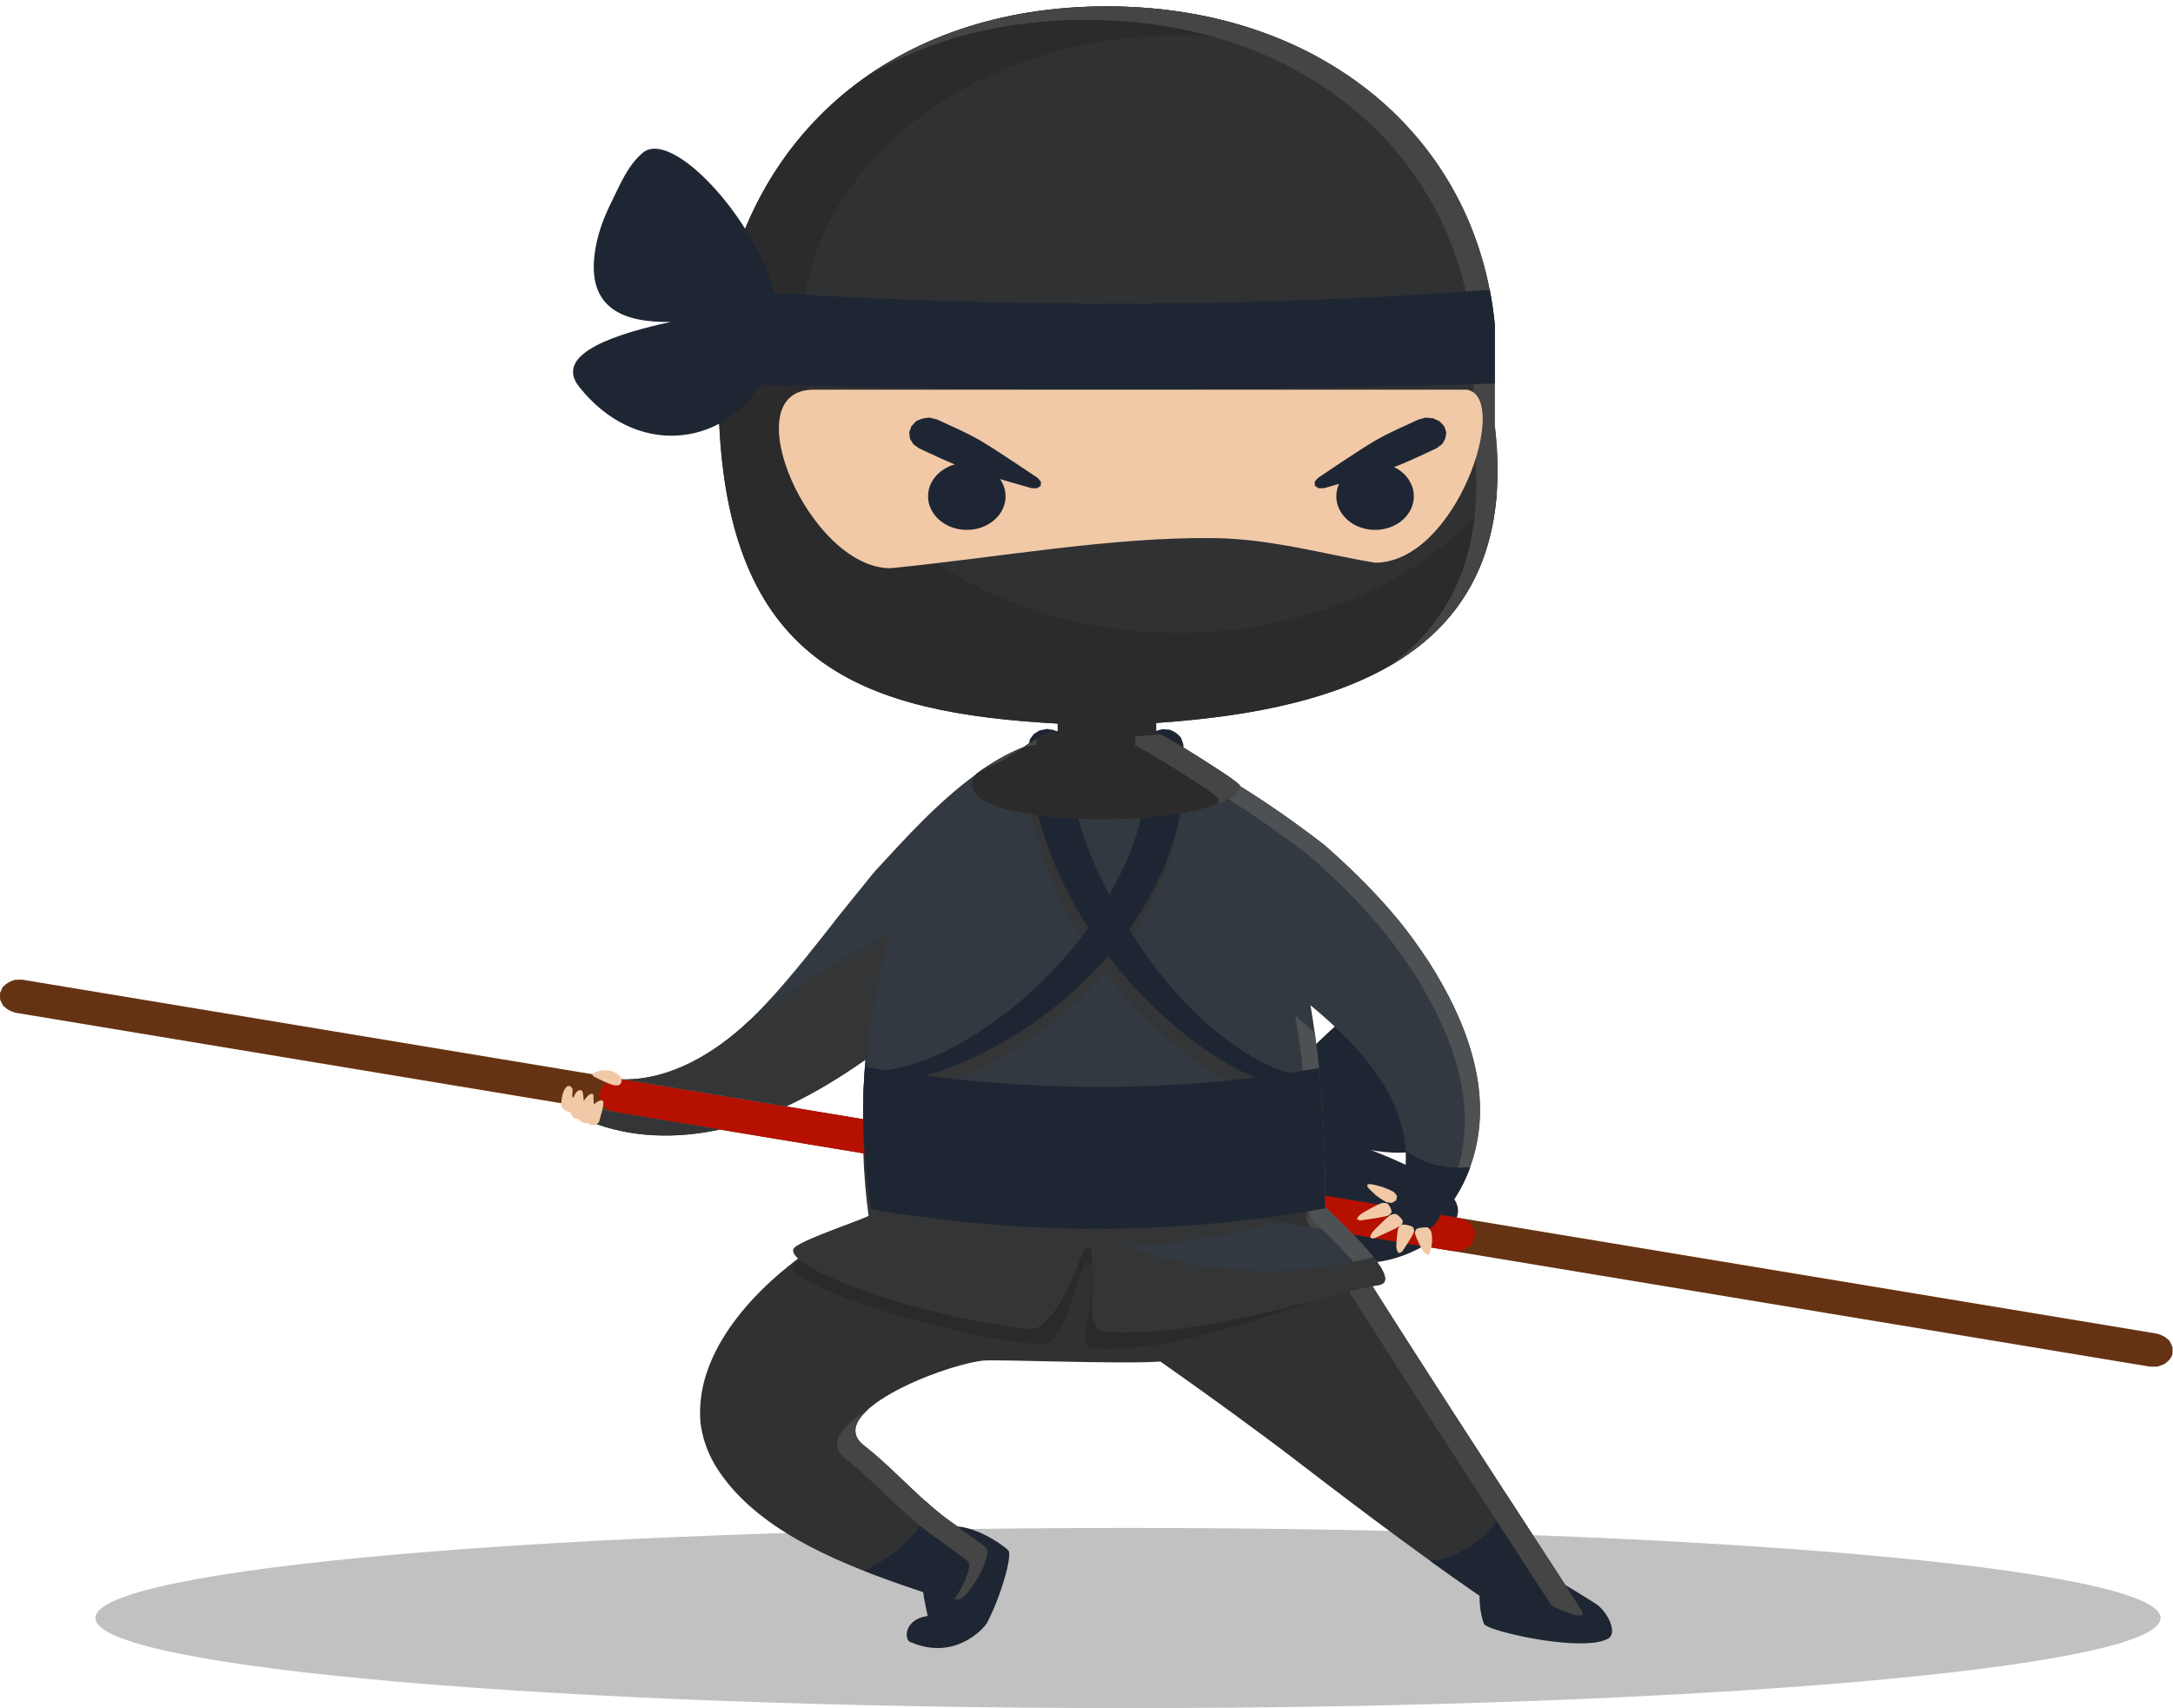 <svg width="215" height="169" viewBox="0 0 215 169" fill="none" xmlns="http://www.w3.org/2000/svg">
<path opacity="0.3" d="M111.606 169C168.031 169 213.774 165.01 213.774 160.088C213.774 155.166 168.031 151.176 111.606 151.176C55.18 151.176 9.438 155.166 9.438 160.088C9.438 165.01 55.18 169 111.606 169Z" fill="#2F3133"/>
<path fill-rule="evenodd" clip-rule="evenodd" d="M124.852 108.803C124.419 109.252 125.21 108.325 125.264 108.268C126.402 106.978 127.68 105.784 128.926 104.571C130.54 102.995 138.753 94.437 141.635 97.703C142.902 99.146 143.314 101.343 143.78 103.062C144.181 104.523 144.43 105.937 144.419 107.446C144.376 120.523 126.965 110.035 123.4 110.656" fill="#1F2633"/>
<path fill-rule="evenodd" clip-rule="evenodd" d="M126.716 110.474C126.662 110.589 127.756 110.866 127.843 110.895C129.078 111.267 130.291 111.726 131.472 112.222C134.051 113.311 147.908 117.438 143.347 121.478C134.993 128.89 123.379 123.685 124.939 113.588C125.134 112.337 126.033 106.396 127.572 105.765" fill="#1F2633"/>
<path d="M80.413 109.901L144.422 120.513L213.448 131.957C214.12 132.195 214.13 132.205 214.65 132.654L214.943 133.246C214.954 133.81 215.051 134.001 214.672 134.497C214.542 134.679 214.325 134.803 214.163 134.956L213.491 135.214L212.754 135.223C168.409 127.868 124.064 120.523 79.719 113.168L1.506 100.196C0.834 99.958 0.823 99.948 0.303 99.499L0.011 98.907L0 98.257L0.271 97.656C0.78 97.197 0.791 97.188 1.463 96.939L2.199 96.93C28.267 101.257 54.345 105.574 80.413 109.901Z" fill="#653313"/>
<path d="M144.418 120.514C145.09 120.753 145.1 120.762 145.62 121.211L145.913 121.803C145.924 122.443 145.913 122.453 145.642 123.055L145.133 123.513L144.461 123.771L143.724 123.78L60.863 110.045L60.181 109.806L59.661 109.357L59.368 108.765C59.357 108.201 59.27 108.01 59.639 107.514C59.769 107.332 59.986 107.208 60.148 107.055L60.82 106.797L61.557 106.788C89.184 111.353 116.801 115.938 144.418 120.514Z" fill="#B51000"/>
<path fill-rule="evenodd" clip-rule="evenodd" d="M88.638 96.694C89.483 92.672 118.324 93.379 128.378 103.877C130.61 106.207 131.13 116.991 131.097 119.332C131.076 120.554 156.374 159.001 156.558 159.459C157.057 160.701 152.777 158.523 152.777 158.523C152.365 158.752 149.397 159.517 148.411 159.24C147.739 159.048 148.866 159.536 148.411 159.24C142.17 155.075 134.716 149.477 128.768 144.902C124.51 141.626 119.266 137.834 114.813 134.71C111.108 135.006 98.345 134.462 97.186 134.624C92.69 135.226 81.487 139.897 85.474 143.011C88.703 145.533 91.238 148.694 94.716 151.025C95.106 151.388 97.283 152.802 97.608 153.212C98.183 153.938 95.799 158.275 94.77 158.246C93.6 158.208 90.133 157.129 89.006 156.737C82.061 154.282 74.975 151.168 71.216 145.685C70.403 144.51 69.807 143.211 69.504 141.865C69.276 140.881 69.266 140.413 69.266 139.763C69.244 133.105 75.149 126.859 81.238 122.952C82.83 121.93 84.499 121.013 86.243 120.191C85.441 115.071 86.232 108.137 88.638 96.694Z" fill="#2F3133"/>
<path fill-rule="evenodd" clip-rule="evenodd" d="M91.348 157.538C91.348 157.538 86.7 155.895 85.541 155.437C88.542 153.823 91.977 151.377 91.511 148.474C92.518 149.381 93.569 150.241 94.729 151.024C97.069 151.225 99.604 153.145 99.788 153.431C100.124 153.947 99.16 157.643 97.686 160.519C97.361 161.159 94.425 164.33 90.167 162.496C89.42 162.41 89.355 160.203 91.792 159.888C91.727 159.611 91.37 157.997 91.348 157.538Z" fill="#1F2633"/>
<path fill-rule="evenodd" clip-rule="evenodd" d="M146.394 157.881C144.812 156.792 143.165 155.637 141.508 154.443C144.715 154.175 148.832 151.224 149.049 147.88C151.41 151.529 153.491 154.71 154.856 156.811C155.647 157.27 157.759 158.579 157.965 158.731C159.092 159.524 160.078 161.578 159.103 162.132C158.583 162.418 157.77 162.562 156.806 162.59C153.144 162.705 147.283 161.291 146.86 160.709C146.73 160.518 146.351 159.228 146.394 157.881Z" fill="#1F2633"/>
<path fill-rule="evenodd" clip-rule="evenodd" d="M84.374 121.116C84.395 121.249 84.406 121.374 84.428 121.507C82.694 122.338 81.015 123.255 79.422 124.268C79.065 124.497 78.707 124.736 78.35 124.984C79.292 124.249 80.257 123.561 81.232 122.94C82.25 122.3 83.301 121.689 84.374 121.116ZM85.825 139.513C84.525 140.707 84.124 141.948 85.479 143.009C88.707 145.53 91.243 148.692 94.72 151.023C95.11 151.386 97.288 152.799 97.613 153.21C98.187 153.936 95.804 158.273 94.775 158.244C94.677 158.244 94.569 158.234 94.45 158.215C95.36 156.888 96.172 154.996 95.804 154.538C95.479 154.137 93.301 152.713 92.911 152.35C89.433 150.02 86.898 146.858 83.669 144.336C81.806 142.875 83.279 141.079 85.825 139.513ZM88.653 96.644C89.737 92.68 118.372 93.425 128.372 103.874C130.604 106.205 131.124 116.989 131.091 119.329C131.07 120.552 156.368 158.999 156.552 159.457C156.92 160.364 154.743 159.457 153.54 158.893C148.491 151.08 129.271 121.727 129.282 120.657C129.314 118.317 128.794 107.533 126.563 105.202C117.906 96.156 95.273 94.38 88.653 96.644Z" fill="#454545"/>
<path fill-rule="evenodd" clip-rule="evenodd" d="M85.934 121.919C85.609 119.445 136.574 126.952 135.458 127.134C130.778 127.869 117.95 133.992 108.307 133.429C106.14 133.305 108.372 130.229 107.971 125.138C107.733 125.147 107.495 125.147 107.256 125.157C106.119 128.232 105.025 133.266 102.988 133.047C90.94 131.767 76.411 126.427 78.74 124.927C80.257 123.963 84.049 122.75 85.934 121.919Z" fill="#2A2A2A"/>
<path fill-rule="evenodd" clip-rule="evenodd" d="M110.422 74.232L110.726 74.385L110.812 74.681V74.69L110.758 75.063L110.704 75.445L110.65 75.827L110.606 76.209H110.596L110.552 76.582L110.498 76.964L110.444 77.346L110.401 77.718L110.346 78.1L110.325 78.282L110.292 78.473L110.249 78.855L110.206 79.237L110.151 79.61L110.108 79.992L110.065 80.364L110.021 80.746L110.011 80.765L109.967 81.119L109.924 81.501L109.881 81.874L109.837 82.255L109.794 82.628L109.751 83.01L109.718 83.383L109.707 83.488L109.675 83.755L109.631 84.137L109.588 84.51L109.556 84.892L109.512 85.264L109.48 85.637L109.436 86.019L109.404 86.391L109.371 86.764L109.328 87.137L109.296 87.519L109.263 87.891L109.231 88.264L109.198 88.636L109.166 89.018L109.155 89.123L109.122 89.391L109.09 89.763L109.057 90.136L109.025 90.508L108.992 90.881L108.97 91.263L108.938 91.635L108.905 92.008L108.873 92.381L108.84 92.753L108.819 93.126L108.786 93.498L108.765 93.871L108.754 94.004L108.732 94.243L108.7 94.616L108.678 94.988L108.656 95.361L108.624 95.733L108.602 96.106L108.57 96.478L108.548 96.851L108.526 97.223L108.505 97.491V97.596L108.483 97.969L108.461 98.331L108.429 98.704L108.407 99.076L108.385 99.449L108.364 99.822L108.353 100.194L108.331 100.567L108.31 100.93L108.288 101.302L108.277 101.675L108.266 101.761L108.255 102.047L108.234 102.41L108.223 102.783L108.201 103.155L108.19 103.528L108.169 103.891L108.158 104.263L108.136 104.636L108.125 104.999L108.115 105.371L108.093 105.744L108.082 106.107L108.071 106.479L108.06 106.852L108.05 107.215L108.039 107.587L108.028 107.96L108.017 108.323L108.006 108.695L107.995 109.058L107.985 109.431L107.974 109.794V110.166L107.963 110.529L107.952 110.902V111.102V111.265L107.941 111.637L107.93 112V112.373L107.92 112.736V113.108L107.909 113.471V113.844V114.207L107.898 114.579V114.942V115.305V115.678V116.041L107.887 116.413V116.776V117.139V117.512V117.875V118.238L107.898 118.61V118.973V119.336V119.709V120.072L107.909 120.435V120.798V121.17L107.92 121.533V121.896L107.93 122.106V122.259L107.768 122.412L107.605 122.269L107.595 122.116V121.906L107.573 121.543L107.562 121.17L107.551 120.807L107.54 120.444L107.53 120.072L107.519 119.709L107.508 119.346L107.497 118.983V118.61L107.486 118.247L107.475 117.875L107.465 117.512L107.454 117.149V116.776L107.443 116.413L107.432 116.041V115.678L107.421 115.315V114.942L107.41 114.579V114.207V113.844L107.4 113.471V113.108V112.736V112.373L107.389 112V111.637V111.265V111.102V110.902V110.529V110.157V109.794V109.421L107.4 109.058V108.686V108.313V107.95L107.41 107.578V107.205V106.842L107.421 106.47V106.097L107.432 105.725L107.443 105.362V104.989L107.454 104.617L107.465 104.244V103.881L107.475 103.509L107.486 103.136L107.497 102.764L107.508 102.391L107.519 102.018L107.53 101.732V101.646L107.54 101.283L107.551 100.91L107.562 100.538L107.584 100.165L107.595 99.793L107.605 99.42L107.616 99.048L107.638 98.675L107.649 98.303L107.67 97.93L107.681 97.558L107.692 97.453L107.703 97.185L107.725 96.813L107.746 96.44L107.757 96.068L107.779 95.695L107.8 95.323L107.822 94.95L107.844 94.568L107.865 94.195L107.876 93.957L107.887 93.823L107.909 93.45L107.941 93.078L107.963 92.705L107.985 92.333L108.017 91.951L108.039 91.578L108.071 91.206L108.093 90.833L108.125 90.451L108.158 90.079L108.18 89.706L108.212 89.324L108.234 89.066L108.245 88.951L108.277 88.579L108.31 88.197L108.342 87.824L108.375 87.452L108.418 87.07L108.45 86.697L108.483 86.325L108.526 85.943L108.559 85.57L108.602 85.188L108.635 84.816L108.678 84.433L108.71 84.061L108.754 83.679L108.797 83.306L108.84 82.924L108.884 82.552L108.927 82.17L108.97 81.797L109.014 81.415L109.057 81.033L109.101 80.66L109.144 80.278L109.187 79.906L109.241 79.524L109.285 79.142L109.339 78.769L109.382 78.387L109.436 78.005L109.48 77.623L109.534 77.25L109.588 76.868L109.631 76.486L109.686 76.104L109.74 75.722L109.794 75.35L109.848 74.967L109.902 74.585L110.076 74.318L110.411 74.232H110.422Z" fill="#1F2633"/>
<path fill-rule="evenodd" clip-rule="evenodd" d="M56.422 109.297L71.232 111.752C66.985 112.679 62.457 112.602 58.415 110.988C57.809 110.749 57.451 110.568 57.104 110.253C56.812 109.985 56.574 109.651 56.422 109.297ZM61.72 106.795C66.368 106.833 70.777 104.168 74.093 101.016C75.133 100.032 76.097 99.001 77.029 97.95C78.242 96.565 79.402 95.161 80.528 93.737C80.528 93.737 81.872 92.075 82.966 90.643C82.966 90.643 83.334 90.184 83.594 89.869C84.483 88.78 85.371 87.681 86.249 86.583L86.541 86.23C89.683 82.82 92.814 79.333 96.661 76.544C98.069 75.522 99.618 74.595 101.309 73.927C101.829 73.554 102.349 73.22 102.869 72.952C104.18 71.634 113.866 72.179 114.516 72.504C116.141 73.306 117.604 74.337 118.925 75.541C119.066 75.617 119.207 75.694 119.337 75.78C123.432 78.091 127.279 80.699 130.908 83.498C130.908 83.498 131.244 83.775 131.526 84.033C134.05 86.277 136.358 88.608 138.308 90.967C139.413 92.305 140.41 93.709 141.352 95.141L141.396 95.208C145.188 101.15 147.68 107.951 145.795 114.427C145.318 116.06 144.592 117.646 143.563 119.098C143.563 119.098 143.194 119.556 142.869 119.795C142.674 119.929 142.458 120.053 142.23 120.148L139.175 119.642C138.839 119.241 138.644 118.735 138.611 118.267C138.579 117.913 138.655 117.541 138.752 117.216C139.749 113.71 138.59 109.851 136.575 106.804C134.787 104.092 132.382 101.704 129.662 99.459C130.843 106.394 131.125 113.242 131.103 118.314L85.393 110.74C85.382 108.954 85.447 106.995 85.631 104.856C83.15 106.604 80.572 108.18 77.798 109.479L61.72 106.795ZM85.534 114.121L133.909 122.145C135.968 124.275 138.135 126.863 136.434 127.131C131.753 127.866 119.142 132.337 109.499 131.773C107.116 131.63 108.622 128.01 107.809 121.954C107.062 124.313 104.321 131.725 101.861 131.467C89.813 130.188 76.422 124.829 78.751 123.329C80.344 122.307 84.504 121.008 86.249 120.177C85.967 118.448 85.696 116.452 85.534 114.121Z" fill="#323940"/>
<path fill-rule="evenodd" clip-rule="evenodd" d="M96.174 76.897C96.336 76.773 96.488 76.659 96.651 76.544C98.059 75.522 99.608 74.595 101.299 73.927C101.819 73.554 102.339 73.22 102.859 72.952C104.17 71.634 113.856 72.179 114.506 72.504C116.131 73.306 117.593 74.337 118.915 75.541C119.056 75.617 119.197 75.694 119.327 75.78C123.422 78.091 127.268 80.699 130.898 83.498C130.898 83.498 131.234 83.775 131.516 84.033C134.04 86.277 136.348 88.608 138.298 90.967C139.403 92.305 140.4 93.709 141.342 95.141L141.386 95.208C145.178 101.15 147.67 107.951 145.784 114.427C145.308 116.06 144.582 117.646 143.553 119.098C143.553 119.098 143.184 119.556 142.859 119.795C142.61 119.976 142.307 120.129 141.992 120.234C142.036 120.187 142.057 120.158 142.057 120.158C143.076 118.716 143.813 117.12 144.289 115.487C146.164 109.011 143.672 102.21 139.88 96.269L139.836 96.202C138.894 94.778 137.897 93.365 136.792 92.028C134.842 89.668 132.534 87.328 130.01 85.093C129.728 84.844 129.392 84.558 129.392 84.558C125.752 81.759 121.905 79.142 117.821 76.84C117.68 76.764 117.55 76.687 117.409 76.601C116.087 75.398 114.614 74.366 113 73.564C112.35 73.239 102.664 72.695 101.353 74.013C100.833 74.28 100.313 74.614 99.793 74.987C98.514 75.503 97.301 76.162 96.174 76.897ZM84.679 120.836C84.7 120.97 84.722 121.113 84.744 121.247C83.357 121.906 80.431 122.871 78.492 123.75C78.492 123.587 78.579 123.453 78.763 123.339C79.966 122.556 82.685 121.61 84.679 120.836ZM135.492 127.303C134.972 125.278 129.587 120.569 129.587 120.387C129.663 115.239 129.425 107.922 128.157 100.51C128.818 101.054 129.468 101.618 130.085 102.181C130.985 108.629 131.158 114.809 131.093 119.327C131.093 119.547 139.305 126.672 136.434 127.131C136.153 127.169 135.838 127.226 135.492 127.303ZM102.252 131.439C104.083 129.337 105.751 124.772 106.304 123.014C106.412 123.864 106.488 124.667 106.521 125.421C105.405 128.096 103.801 131.124 102.252 131.439Z" fill="#4D5154"/>
<path fill-rule="evenodd" clip-rule="evenodd" d="M125.263 108.727C121.991 107.696 118.979 105.632 116.509 103.617C113.79 101.401 111.406 98.908 109.337 96.186C105.642 100.455 100.875 103.98 95.761 106.358C94.808 106.798 93.822 107.209 92.804 107.562C93.042 108.02 93.291 108.479 93.551 108.937C104.136 110.112 114.711 110.112 125.263 108.727ZM56.422 109.3L71.232 111.755C66.985 112.682 62.457 112.605 58.415 110.991C57.809 110.752 57.451 110.571 57.104 110.256C56.812 109.988 56.574 109.654 56.422 109.3ZM61.72 106.798C66.368 106.836 70.777 104.171 74.093 101.019C84.461 93.626 87.841 92.556 87.841 92.556C88.102 92.288 84.678 104.505 86.13 107.801C88.253 106.893 96.216 103.961 98.069 102.643C101.699 100.054 104.808 96.931 107.354 93.358C107.268 93.225 107.181 93.091 107.094 92.957C103.692 87.599 101.623 81.495 101.449 75.372L101.58 74.742L101.97 74.216L102.555 73.853L103.281 73.71C103.519 73.748 103.768 73.786 104.006 73.825C104.602 74.159 104.613 74.159 105.025 74.665L105.187 75.286C105.339 80.425 106.964 85.411 109.434 90.12C112.067 85.564 113.649 80.606 113.021 75.496L113.096 74.856L113.432 74.312L113.985 73.911L114.689 73.719C114.938 73.739 115.177 73.758 115.426 73.777C116.054 74.063 116.065 74.073 116.52 74.541L116.748 75.152C117.333 79.938 116.217 84.838 113.985 89.27C113.248 90.741 112.381 92.164 111.406 93.521C111.471 93.626 111.536 93.731 111.601 93.836C114.624 98.583 118.524 103.168 123.595 106.129C125.242 107.094 127.084 107.896 129.001 108.145C129.5 108.059 130.009 107.982 130.507 107.887C130.984 112.519 131.136 115.165 131.114 118.27L85.393 110.685C85.382 108.899 85.447 106.941 85.631 104.801C83.15 106.549 80.572 108.126 77.798 109.425L61.72 106.798ZM85.425 114.105L126.596 120.935C121.634 122.234 116.618 123.007 111.601 123.361C115.848 124.889 120.518 125.73 125.415 125.73C129.066 125.73 132.587 125.262 135.903 124.392C136.997 125.777 137.539 126.952 136.434 127.134C131.753 127.869 119.142 132.34 109.499 131.776C107.333 131.652 108.373 128.643 107.983 123.542C107.744 123.552 107.506 123.552 107.268 123.561C106.13 126.637 103.909 131.681 101.872 131.47C89.824 130.19 76.433 124.832 78.762 123.332C80.268 122.367 84.071 121.154 85.945 120.323C85.696 118.518 85.49 116.464 85.425 114.105Z" fill="#333536"/>
<path fill-rule="evenodd" clip-rule="evenodd" d="M85.581 105.554C100.587 108.066 115.56 108.286 130.511 105.669C131.053 110.932 131.151 115.832 131.097 119.548C115.95 122.299 100.988 122.165 86.166 119.643C85.635 116.147 85.115 111.601 85.581 105.554Z" fill="#1F2633"/>
<path d="M115.743 72.197C116.371 72.484 116.382 72.493 116.837 72.962L117.064 73.573C117.65 78.358 116.534 83.259 114.302 87.691C110.618 95.026 103.749 101.188 96.078 104.741C93.099 106.126 89.816 107.177 86.522 107.157L86.046 106.995L85.84 106.603L86.024 106.212C86.858 105.868 87.129 105.973 87.53 105.916C91.56 105.352 95.201 103.346 98.397 101.054C102.384 98.207 105.753 94.711 108.419 90.69C111.831 85.551 114.063 79.839 113.348 73.917L113.424 73.277L113.76 72.732L114.313 72.331L115.017 72.14C115.255 72.159 115.494 72.178 115.743 72.197Z" fill="#1F2633"/>
<path d="M104.319 72.244C104.915 72.579 104.925 72.579 105.337 73.085L105.5 73.706C105.684 80.22 108.251 86.505 111.914 92.265C114.936 97.013 118.837 101.597 123.907 104.558C125.825 105.676 127.992 106.583 130.245 106.65L130.711 106.822L130.906 107.214L130.722 107.606L130.256 107.787C125.218 108.007 120.451 104.96 116.821 102.008C113.073 98.951 109.952 95.36 107.406 91.367C104.004 86.009 101.935 79.905 101.762 73.782L101.892 73.152L102.282 72.626L102.867 72.263L103.593 72.12C103.842 72.168 104.08 72.206 104.319 72.244Z" fill="#1F2633"/>
<path fill-rule="evenodd" clip-rule="evenodd" d="M139.103 113.93L139.114 113.873C141.086 115.325 143.079 115.64 145.474 115.487C145.105 116.49 144.64 117.474 144.054 118.401C143.794 118.802 143.524 119.174 143.242 119.49C143.134 119.595 143.014 119.709 142.895 119.786C142.776 119.872 142.657 119.948 142.516 120.015C142.527 120.034 142.538 120.053 142.548 120.072C142.451 120.445 142.245 120.817 141.931 121.161C140.826 122.346 139.667 122.097 138.247 121.161C136.828 120.225 136.373 119.394 137.478 118.21C137.771 117.894 138.085 117.627 138.41 117.436V117.398C138.616 117.312 138.746 117.245 138.767 117.197C139.06 116.137 139.157 115.038 139.103 113.93Z" fill="#1F2633"/>
<path d="M135.634 117.16C135.861 117.189 136.208 117.284 136.674 117.409C136.923 117.475 137.432 117.685 137.919 117.943L138.222 118.316L138.135 118.764L137.702 119.022L137.182 118.946C136.749 118.707 136.273 118.392 136.089 118.22C135.764 117.915 135.515 117.685 135.374 117.523C135.309 117.437 135.244 117.294 135.287 117.227C135.342 117.16 135.526 117.141 135.634 117.16Z" fill="#F1C9A7"/>
<path d="M137.234 119.062C137.429 119.129 137.743 119.797 137.678 119.941C137.602 120.084 137.44 120.256 137.245 120.304C136.747 120.437 135.154 120.686 134.666 120.743C134.536 120.753 134.32 120.695 134.287 120.619C134.255 120.542 134.363 120.39 134.45 120.304C134.558 120.189 134.742 120.055 134.916 119.95C135.273 119.74 136.237 119.205 136.617 119.062C136.801 118.995 137.039 118.995 137.234 119.062ZM138.068 120.113C138.274 120.132 138.816 120.686 138.794 120.848C138.783 121.01 138.675 121.211 138.513 121.307C138.047 121.584 136.508 122.29 136.031 122.491C135.912 122.539 135.685 122.529 135.62 122.462C135.555 122.405 135.609 122.224 135.663 122.118C135.728 121.985 135.891 121.784 136.031 121.641C136.335 121.335 137.137 120.533 137.483 120.275C137.635 120.151 137.873 120.093 138.068 120.113ZM141.264 121.44C141.492 121.612 141.535 121.708 141.6 121.87C141.676 122.071 141.676 122.29 141.687 122.501C141.73 123.026 141.568 123.589 141.503 123.866C141.47 123.981 141.373 124.143 141.275 124.153C141.178 124.172 141.026 124.038 140.939 123.952C140.831 123.847 140.723 123.685 140.647 123.542C140.495 123.236 140.105 122.434 140.019 122.109C139.975 121.937 140.04 121.736 140.149 121.603C140.257 121.479 141.059 121.402 141.264 121.44ZM138.708 121.173C138.87 121.096 139.715 121.278 139.802 121.421C139.899 121.555 139.954 121.775 139.889 121.937C139.715 122.329 139.011 123.446 138.762 123.781C138.686 123.876 138.502 123.981 138.415 123.962C138.318 123.943 138.253 123.771 138.209 123.656C138.166 123.523 138.144 123.322 138.155 123.16C138.177 122.816 138.242 121.918 138.328 121.593C138.383 121.421 138.545 121.259 138.708 121.173Z" fill="#F1C9A7"/>
<path d="M58.894 106.088C59.684 105.764 60.702 105.802 61.352 106.489C61.644 106.795 61.493 107.406 61.059 107.387C60.908 107.358 60.94 107.473 60.312 107.234C59.814 107.043 59.349 106.804 58.872 106.575C58.428 106.356 58.677 106.184 58.894 106.088ZM56.414 110.022C56.024 110.003 55.883 109.869 55.634 109.621C55.493 109.478 55.493 109.019 55.656 108.294C55.71 108.036 56.024 107.329 56.349 107.454C56.977 107.692 56.392 108.494 56.739 108.599C56.847 108.37 57.02 107.807 57.486 107.864C57.757 107.893 57.692 108.685 57.767 108.905C57.919 108.733 58.255 108.16 58.612 108.227C58.764 108.256 58.71 108.571 58.72 108.685C58.742 108.886 58.753 109.077 58.742 109.267C58.904 109.162 59.327 108.752 59.641 108.914C59.89 109.048 59.327 110.776 59.316 110.824C59.359 110.89 59.121 111.349 58.623 111.33C58.461 111.33 58.266 111.225 58.19 111.129C57.984 111.186 57.562 111.043 57.464 110.967C57.41 110.929 57.291 110.766 57.259 110.709C57.107 110.7 56.966 110.757 56.717 110.556C56.576 110.432 56.479 110.165 56.414 110.022Z" fill="#F1C9A7"/>
<path fill-rule="evenodd" clip-rule="evenodd" d="M104.659 72.352V71.597C85.612 70.537 72.329 65.99 71.17 42.025V32.119C73.868 13.359 88.353 0.636 109.524 0.636C130.694 0.636 146.1 13.579 147.877 32.119V42.025C150.629 64.758 133.077 70.251 114.388 71.531V72.467C114.432 72.476 114.475 72.495 114.497 72.505C116.122 73.307 118.819 75.055 118.949 75.132C120.488 76.115 122.741 77.548 122.676 77.787C121.452 82.401 92.221 82.238 96.631 76.536C98.039 75.514 99.588 74.587 101.279 73.919C101.799 73.546 102.319 73.212 102.839 72.944C103.142 72.677 103.792 72.476 104.659 72.352Z" fill="#2F3133"/>
<path fill-rule="evenodd" clip-rule="evenodd" d="M148.093 48.731C146.88 65.886 131.094 70.385 114.398 71.531V72.467C114.441 72.477 114.485 72.496 114.507 72.506C116.132 73.308 118.829 75.056 118.959 75.132C120.498 76.116 122.751 77.549 122.686 77.788C121.462 82.401 92.231 82.239 96.641 76.537C98.049 75.514 99.598 74.588 101.289 73.919C101.809 73.547 102.329 73.213 102.849 72.945C103.13 72.668 103.78 72.467 104.647 72.343V71.589C85.6 70.528 72.317 65.982 71.158 42.016V32.111C73.856 13.351 88.341 0.627 109.512 0.627C117.388 0.627 124.463 2.423 130.336 5.623C126.067 4.267 121.408 3.512 116.533 3.512C96.012 3.512 79.349 16.761 79.349 33.066C79.349 49.38 96.012 62.619 116.533 62.619C129.848 62.639 141.527 57.079 148.093 48.731Z" fill="#2B2B2B"/>
<path fill-rule="evenodd" clip-rule="evenodd" d="M86.139 7.303C92.401 3.043 100.332 0.636 109.541 0.636C130.711 0.636 146.118 13.579 147.895 32.119V42.025C149.401 54.471 144.818 61.749 137.299 66C143.539 61.616 147.147 54.586 145.782 43.352V33.447C144.005 14.916 128.599 1.964 107.428 1.964C99.227 1.964 92.033 3.874 86.139 7.303ZM102.564 73.126V73.68C101.697 73.814 101.036 74.004 100.765 74.281C100.245 74.549 99.725 74.883 99.205 75.256C98.436 75.561 97.699 75.915 96.984 76.316C98.306 75.39 99.747 74.549 101.307 73.928C101.729 73.632 102.141 73.355 102.564 73.126ZM114.817 72.658C116.453 73.508 118.848 75.055 118.978 75.132C120.516 76.115 122.77 77.548 122.705 77.787C122.52 78.494 121.665 79.096 120.375 79.573C120.484 79.43 120.559 79.277 120.603 79.115C120.668 78.867 118.414 77.434 116.876 76.459C116.746 76.373 114.037 74.635 112.423 73.833C112.401 73.823 112.358 73.804 112.315 73.794V72.858C113.138 72.801 113.983 72.734 114.817 72.658Z" fill="#454545"/>
<path fill-rule="evenodd" clip-rule="evenodd" d="M75.216 38.071C71.402 44.213 62.843 45.273 57.295 38.262C54.641 34.909 61.358 32.942 66.364 31.853C61.651 31.929 57.751 30.525 58.975 24.268C59.267 22.788 59.787 21.422 60.47 20.047C61.272 18.432 62.106 16.321 63.633 15.089C66.526 12.777 74.663 21.575 76.635 28.997C100.265 30.449 123.851 30.458 147.405 28.672C147.622 29.799 147.795 30.945 147.903 32.111V37.947C123.45 38.73 99.235 38.73 75.216 38.071Z" fill="#1F2633"/>
<path fill-rule="evenodd" clip-rule="evenodd" d="M136.053 55.675C144.092 55.675 149.521 39.303 145.143 38.558H80.484C72.445 38.558 80.061 56.219 88.1 56.219C98.891 55.149 109.953 53.115 120.116 53.239C125.782 53.306 131.254 54.891 136.053 55.675Z" fill="#F1C9A7"/>
<path fill-rule="evenodd" clip-rule="evenodd" d="M95.658 45.78C97.77 45.78 99.493 47.27 99.493 49.104C99.493 50.938 97.781 52.428 95.658 52.428C93.545 52.428 91.822 50.938 91.822 49.104C91.822 47.27 93.545 45.78 95.658 45.78Z" fill="#1F2633"/>
<path fill-rule="evenodd" clip-rule="evenodd" d="M136.052 45.78C138.165 45.78 139.888 47.27 139.888 49.104C139.888 50.938 138.176 52.428 136.052 52.428C133.939 52.428 132.217 50.938 132.217 49.104C132.217 47.27 133.929 45.78 136.052 45.78Z" fill="#1F2633"/>
<path d="M141.788 41.385L142.417 41.672L142.893 42.169L143.099 42.78C143.023 43.391 143.023 43.401 142.687 43.945L142.124 44.356C140.683 45.015 139.285 45.722 137.779 46.266C137.303 46.438 136.403 46.725 135.938 46.858C134.291 47.355 132.655 47.833 130.997 48.301L130.466 48.31L130.098 48.072L130.076 47.67L130.38 47.298C130.39 47.288 130.401 47.279 130.412 47.279C132.362 45.97 132.633 45.779 134.518 44.556C134.908 44.299 135.688 43.811 136.122 43.563C137.476 42.78 138.928 42.169 140.369 41.5L141.073 41.318C141.311 41.337 141.55 41.357 141.788 41.385Z" fill="#1F2633"/>
<path d="M92.7 41.5C94.13 42.159 95.593 42.78 96.947 43.563C97.38 43.811 98.15 44.299 98.551 44.556C99.948 45.464 101.313 46.371 102.689 47.298L102.993 47.67L102.971 48.072L102.603 48.31L102.072 48.301C102.061 48.301 102.039 48.291 102.028 48.291C99.688 47.623 99.352 47.527 97.131 46.858C96.665 46.715 95.766 46.429 95.29 46.266C93.794 45.731 92.386 45.025 90.945 44.365L90.371 43.955L90.035 43.41L89.959 42.789L90.176 42.169L90.642 41.672C91.27 41.385 91.281 41.385 91.985 41.318C92.234 41.376 92.462 41.443 92.7 41.5Z" fill="#1F2633"/>
</svg>
